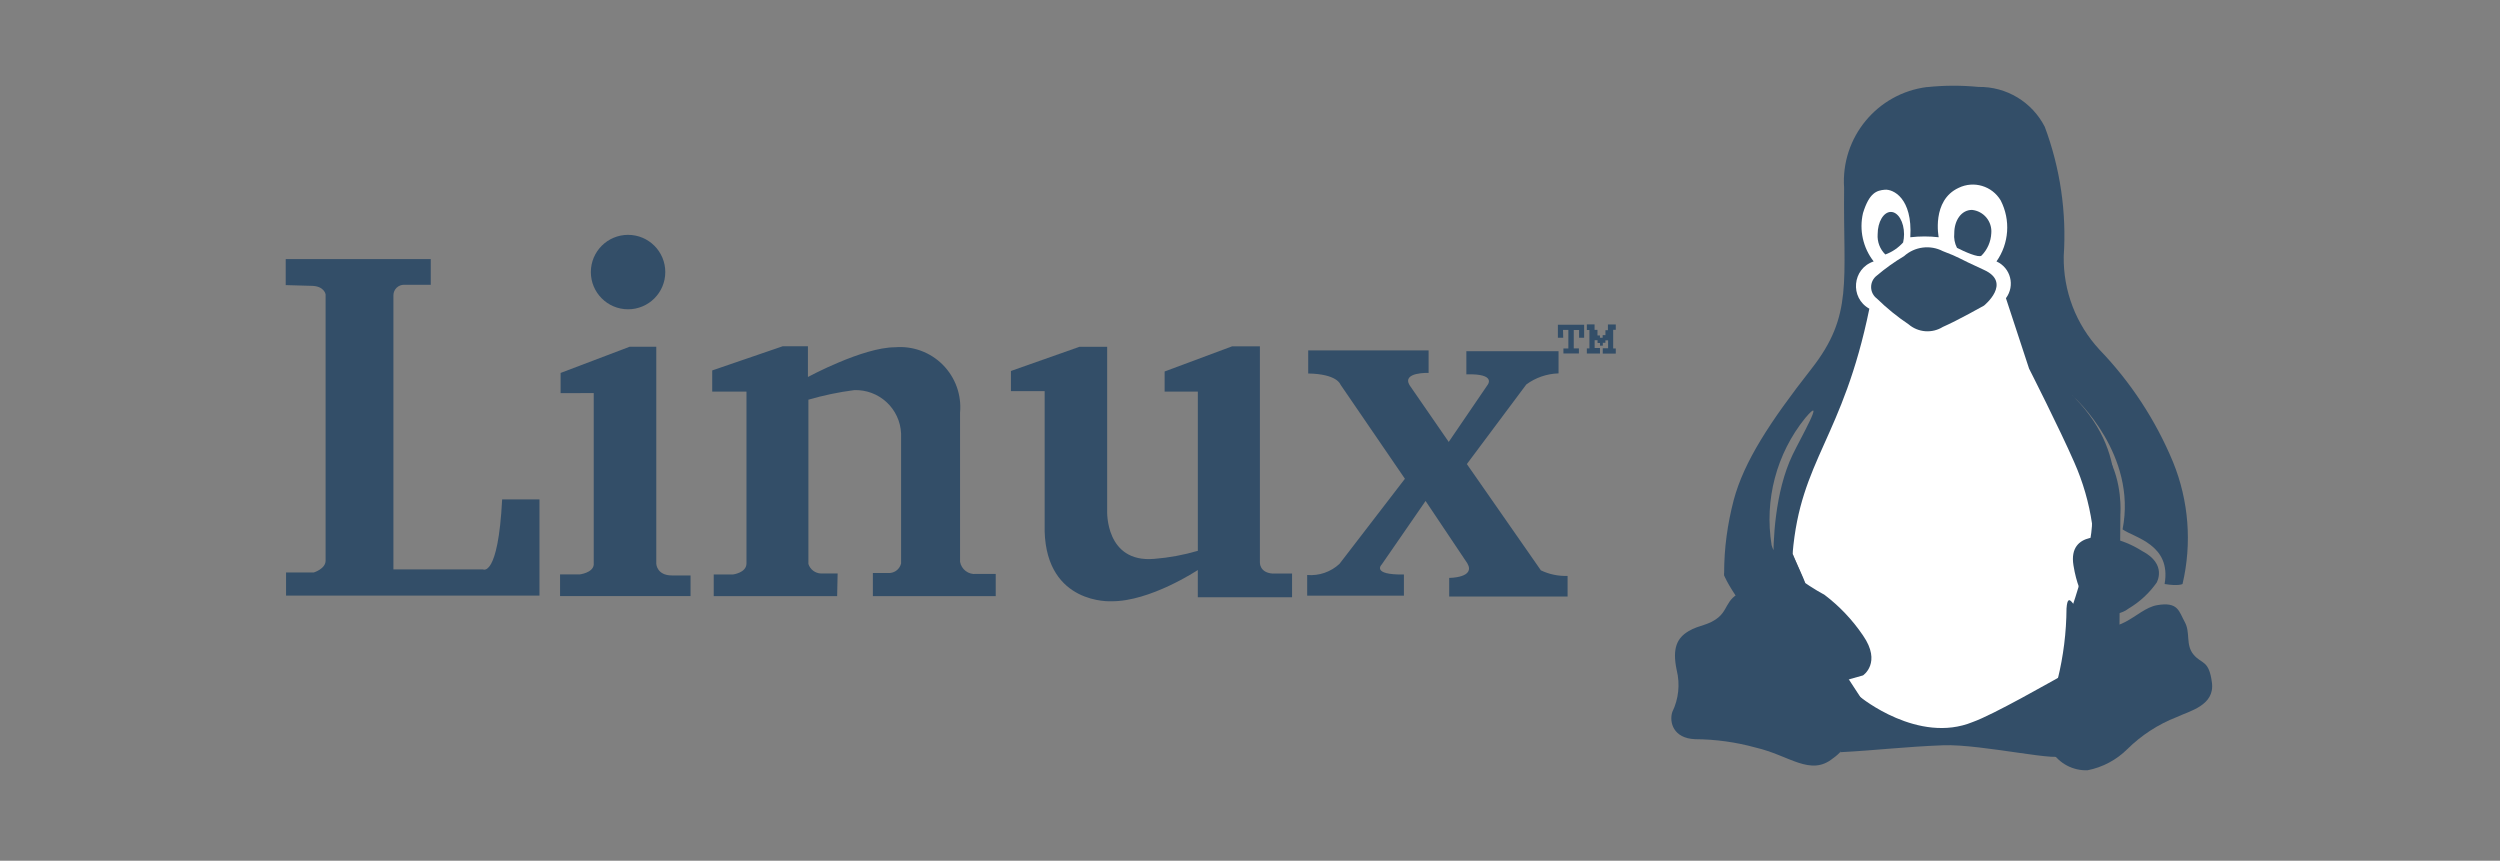 <svg width="700" height="241" viewBox="0 0 700 241" fill="none" xmlns="http://www.w3.org/2000/svg">
<rect x="0" y="0" width="700" height="241" fill="#808080" stroke="none"/>
<path d="M516.352 190.607L520.898 195.183L533.955 207.596L551.514 205.401L565.233 201.286L569.253 194.521L579.14 188.183L580.498 175.088L584.766 176.058L590.501 146.754L584.475 125.519L572.835 105.343L565.074 75.078L567.79 47.141L542.57 42.097L523.169 46.753L519.289 56.259C519.289 56.259 518.028 64.795 517.931 65.183C517.834 65.571 518.513 74.108 518.513 74.108L516.864 88.076L514.338 105.669L506.381 125.698C506.381 125.698 502.54 145.452 501.168 145.452C499.796 145.452 501.937 155 501.937 155L510.171 174.797L516.352 190.607Z" fill="white"/>
<path d="M539.604 24.365C525.587 26.12 515.379 38.518 516.35 52.613C516.052 78.805 518.994 88.216 507.238 103.224C495.481 118.232 488.316 129.286 485.443 140.002C483.695 146.727 482.759 153.455 482.759 160.403C482.759 160.403 482.51 163.246 485.443 160.597C488.386 157.948 496.637 159.104 500.76 166.483C504.883 173.863 512.509 185.315 512.509 185.315L516.35 190.608L521.641 189.114C521.641 189.114 526.949 185.583 521.641 177.93C518.668 173.538 514.996 169.669 510.758 166.478C510.758 166.478 498.185 160.049 496.053 152.65C493.987 139.982 497.406 127.033 505.468 117.043C511.443 109.982 504.158 122.7 501.927 127.339C496.958 137.683 496.39 151.621 496.569 158.505C496.668 161.404 503.952 163.264 505.74 164.646C506.905 165.546 501.305 154.156 501.927 155C504.143 128.639 515.972 122.769 523.421 86.439C517.889 83.383 518.631 75.204 524.627 73.198C521.634 69.372 520.536 64.395 521.641 59.664C523.404 53.947 525.463 53.33 527.739 53.121C530.014 52.912 535.554 55.387 534.887 66.431C537.526 66.128 540.194 66.128 542.833 66.431C542.833 66.431 540.772 56.133 548.405 52.603C552.658 50.526 557.792 52.062 560.202 56.133C563.006 61.602 562.551 68.173 559.016 73.198C562.999 74.986 564.28 80.006 561.661 83.496L568.138 103.209C568.138 103.209 576.659 119.98 580.772 129.396C583.227 134.928 584.914 140.767 585.79 146.754H590.497C590.497 146.754 597.956 128.669 580.772 111.241C580.423 110.933 579.606 109.902 580.772 111.241C581.12 111.55 598.452 127.395 594.319 148.224C597.626 150.564 608.034 152.451 606.087 163.525C610.016 164.173 611.105 163.525 611.105 163.525C613.784 152.148 612.862 140.22 608.46 129.391C603.615 117.702 596.626 107.022 587.852 97.906C581.264 90.795 577.675 81.413 577.844 71.719C578.666 59.415 576.856 47.077 572.544 35.524C568.999 28.559 561.801 24.22 553.988 24.34C549.203 23.872 544.384 23.887 539.604 24.389V24.365Z" fill="#334E68"/>
<path d="M520.902 195.183C520.902 195.183 537.126 208.444 552.393 202.155C558.214 200.073 573.735 191.182 579.138 188.183C579.138 188.183 574.996 208.329 577.018 211.142C579.039 213.956 554.948 208.253 544.058 208.677C533.168 209.1 525.559 210.077 515.242 210.619C518.468 206.34 487.882 172.481 482.973 161.593C480.956 157.126 497.619 159.489 497.619 159.489L520.902 195.183Z" fill="#334E68"/>
<path d="M490.193 165.198C483.406 166.328 484.22 170.142 481.382 172.667C478.544 175.191 475.852 174.887 472.784 176.73C469.717 178.572 468.133 181.305 469.478 187.639C470.452 191.57 470.015 195.719 468.243 199.361C467.326 202.209 468.542 206.75 474.642 206.974C480.364 207.006 486.059 207.794 491.574 209.319C501.035 211.495 506.928 217.491 513.252 212.308C515.005 211.111 516.415 209.476 517.337 207.565C518.259 205.654 518.659 203.534 518.504 201.418C517.457 196.999 515.134 192.987 511.822 189.881C507.529 185.829 504.1 180.949 501.747 175.535C499.805 171.805 496.99 164.067 490.193 165.198Z" fill="#334E68"/>
<path d="M585.658 144.285C587.226 144.285 590.108 124.109 590.064 127.572C594.429 134.944 593.711 143.949 593.711 143.949L593.271 198.282L580.048 170.42C580.048 170.42 586.79 150.972 585.658 144.285Z" fill="#334E68"/>
<path d="M619.34 191.125C618.5 184.695 616.485 186.044 614.191 183.284C611.897 180.525 613.376 177.115 611.736 174.169C610.096 171.223 609.947 168.388 603.933 169.458C597.918 170.527 593.072 179.491 584.119 173.47C581.039 171.101 579.04 164.621 578.624 170.369C578.583 177.065 577.752 183.733 576.15 190.234C573.793 199.082 569.773 204.23 574.449 210.366C575.515 212.056 577.007 213.437 578.775 214.368C580.544 215.3 582.526 215.75 584.523 215.674C588.731 214.843 592.6 212.787 595.642 209.764C599.591 205.857 604.298 202.801 609.474 200.785C613.04 199.082 620.181 197.554 619.34 191.125Z" fill="#334E68"/>
<path d="M590.774 150.593C590.774 150.593 578.929 148.218 580.572 158.321C582.216 168.424 586.223 170.371 586.223 170.371C587.638 171.433 589.355 172.007 591.125 172.007C592.894 172.007 594.62 171.433 596.036 170.371C599.116 168.542 601.778 166.085 603.845 163.161C603.845 163.161 606.93 158.007 599.819 154.302C597.05 152.53 593.991 151.274 590.774 150.593Z" fill="#334E68"/>
<path d="M529.438 59.34C531.48 59.34 533.133 62.138 533.133 65.589C533.131 66.361 533.044 67.131 532.874 67.885C531.517 69.401 529.807 70.56 527.895 71.256C527.146 70.524 526.566 69.638 526.194 68.659C525.823 67.681 525.669 66.633 525.743 65.589C525.743 62.138 527.397 59.34 529.438 59.34Z" fill="#334E68"/>
<path d="M552.164 58.773C553.741 58.936 555.19 59.713 556.199 60.935C557.209 62.157 557.698 63.726 557.562 65.305C557.45 67.662 556.473 69.894 554.818 71.575C554.056 72.262 549.978 70.439 547.956 69.394C547.31 68.134 547.045 66.713 547.195 65.305C547.195 61.695 549.186 58.773 552.164 58.773Z" fill="#334E68"/>
<path d="M533.132 71.724C530.457 73.313 527.918 75.123 525.546 77.136C525.039 77.51 524.624 77.998 524.34 78.56C524.056 79.122 523.912 79.742 523.912 80.372C523.912 81.002 524.056 81.624 524.34 82.186C524.624 82.748 525.039 83.236 525.546 83.61C528.275 86.28 531.245 88.694 534.416 90.82C535.728 91.94 537.363 92.613 539.084 92.743C540.804 92.873 542.52 92.453 543.985 91.542C548.218 89.69 555.52 85.567 555.52 85.567C555.52 85.567 563.457 79.178 555.52 75.573C547.583 71.968 549.139 72.276 543.985 70.314C542.247 69.418 540.284 69.073 538.345 69.324C536.405 69.576 534.584 70.414 533.132 71.724Z" fill="#334E68"/>
<path d="M80 79.83V72.54H120.612V79.735H113.143C112.749 79.731 112.359 79.805 111.994 79.953C111.63 80.102 111.298 80.322 111.02 80.6C110.742 80.878 110.522 81.21 110.373 81.574C110.225 81.939 110.151 82.329 110.155 82.723V159.431H135.237C135.237 159.431 139.469 161.831 140.6 139.827H151.056V166.766H80.095V160.293H87.853C87.853 160.293 91.169 159.297 91.169 156.976V82.434C91.169 82.434 90.815 80.034 87.15 80.034L80 79.83Z" fill="#334E68"/>
<path d="M156.967 110.08V104.424L176.292 97.089H183.761V157.883C183.761 157.883 183.9 161.124 188.133 161.124H193.351V166.905H156.817V160.84H162.295C162.295 160.84 165.965 160.417 166.243 158.161V110.06L156.967 110.08Z" fill="#334E68"/>
<path d="M234.402 166.92H199.845V160.855H205.208C205.208 160.855 208.872 160.432 209.012 157.892V109.652H199.421V103.721L219.17 96.949H226.221V105.554C226.221 105.554 241.597 97.233 250.62 97.233C253.074 97.025 255.543 97.358 257.855 98.208C260.166 99.058 262.263 100.404 263.998 102.152C265.732 103.9 267.063 106.008 267.895 108.325C268.727 110.643 269.041 113.115 268.815 115.567V157.32C269.002 158.348 269.571 159.269 270.407 159.896C271.244 160.524 272.286 160.813 273.326 160.706H278.804V166.91H244.406V160.437H249.201C249.935 160.375 250.63 160.083 251.187 159.602C251.744 159.12 252.135 158.475 252.303 157.758V121.363C252.153 118.022 250.692 114.875 248.236 112.605C245.781 110.334 242.53 109.123 239.187 109.234C234.846 109.796 230.554 110.692 226.35 111.912V157.897C226.587 158.656 227.054 159.321 227.687 159.801C228.32 160.281 229.087 160.552 229.881 160.576H234.536L234.402 166.92Z" fill="#334E68"/>
<path d="M292.522 109.513H283.061V103.871L302.247 97.104H310.005V143.089C310.005 143.089 309.442 157.614 323.125 156.488C327.283 156.162 331.394 155.404 335.395 154.228V109.657H326.093V104.015L345.015 96.964H352.773V157.494C352.773 157.494 352.633 160.318 356.298 160.596H361.776V167.229H335.385V159.61C335.385 159.61 321.985 168.499 311.125 168.354C311.125 168.354 293.07 169.35 292.502 148.75V109.537L292.522 109.513Z" fill="#334E68"/>
<path d="M366.297 104.578V98.105H400.008V104.418C400.008 104.418 392.539 104.135 394.645 107.804L405.644 123.739L416.505 107.804C416.505 107.804 419.189 104.563 410.579 104.817V98.344H436.393V104.548C433.138 104.643 429.99 105.725 427.365 107.65L410.719 129.938L431.453 159.7C433.781 160.813 436.344 161.346 438.922 161.254V167.035H405.774V161.816C405.774 161.816 413.243 161.816 410.853 157.728L399.161 140.27L386.892 158.042C386.892 158.042 383.79 161.005 393.096 160.86V166.781H366.013V161C367.651 161.137 369.299 160.933 370.853 160.399C372.408 159.865 373.834 159.013 375.041 157.898L393.375 134.056L375.32 107.665C375.32 107.665 374.478 104.717 366.297 104.578Z" fill="#334E68"/>
<path d="M437.702 94.564H436.208V90.919H443.558V94.564H442.144V92.393H440.65V97.547H442.094V98.961H437.757V97.572H439.141V92.388H437.648L437.702 94.564Z" fill="#334E68"/>
<path d="M444.315 98.991V97.547H445.037V92.393H444.315V90.825H446.481V92.363H447.293V93.932H447.985V94.564H448.742V93.842H449.524V92.458H450.216V90.859H452.417V92.353H451.69V97.567H452.417V99.011H448.772V97.517H450.265V95.286H449.513V95.978H448.787V96.79H448.005V96.038H447.313V95.261H446.501V97.432H447.995V98.981L444.315 98.991Z" fill="#334E68"/>
<path d="M175.859 86.602C181.615 86.602 186.281 81.936 186.281 76.18C186.281 70.424 181.615 65.758 175.859 65.758C170.103 65.758 165.437 70.424 165.437 76.18C165.437 81.936 170.103 86.602 175.859 86.602Z" fill="#334E68"/>
</svg>
